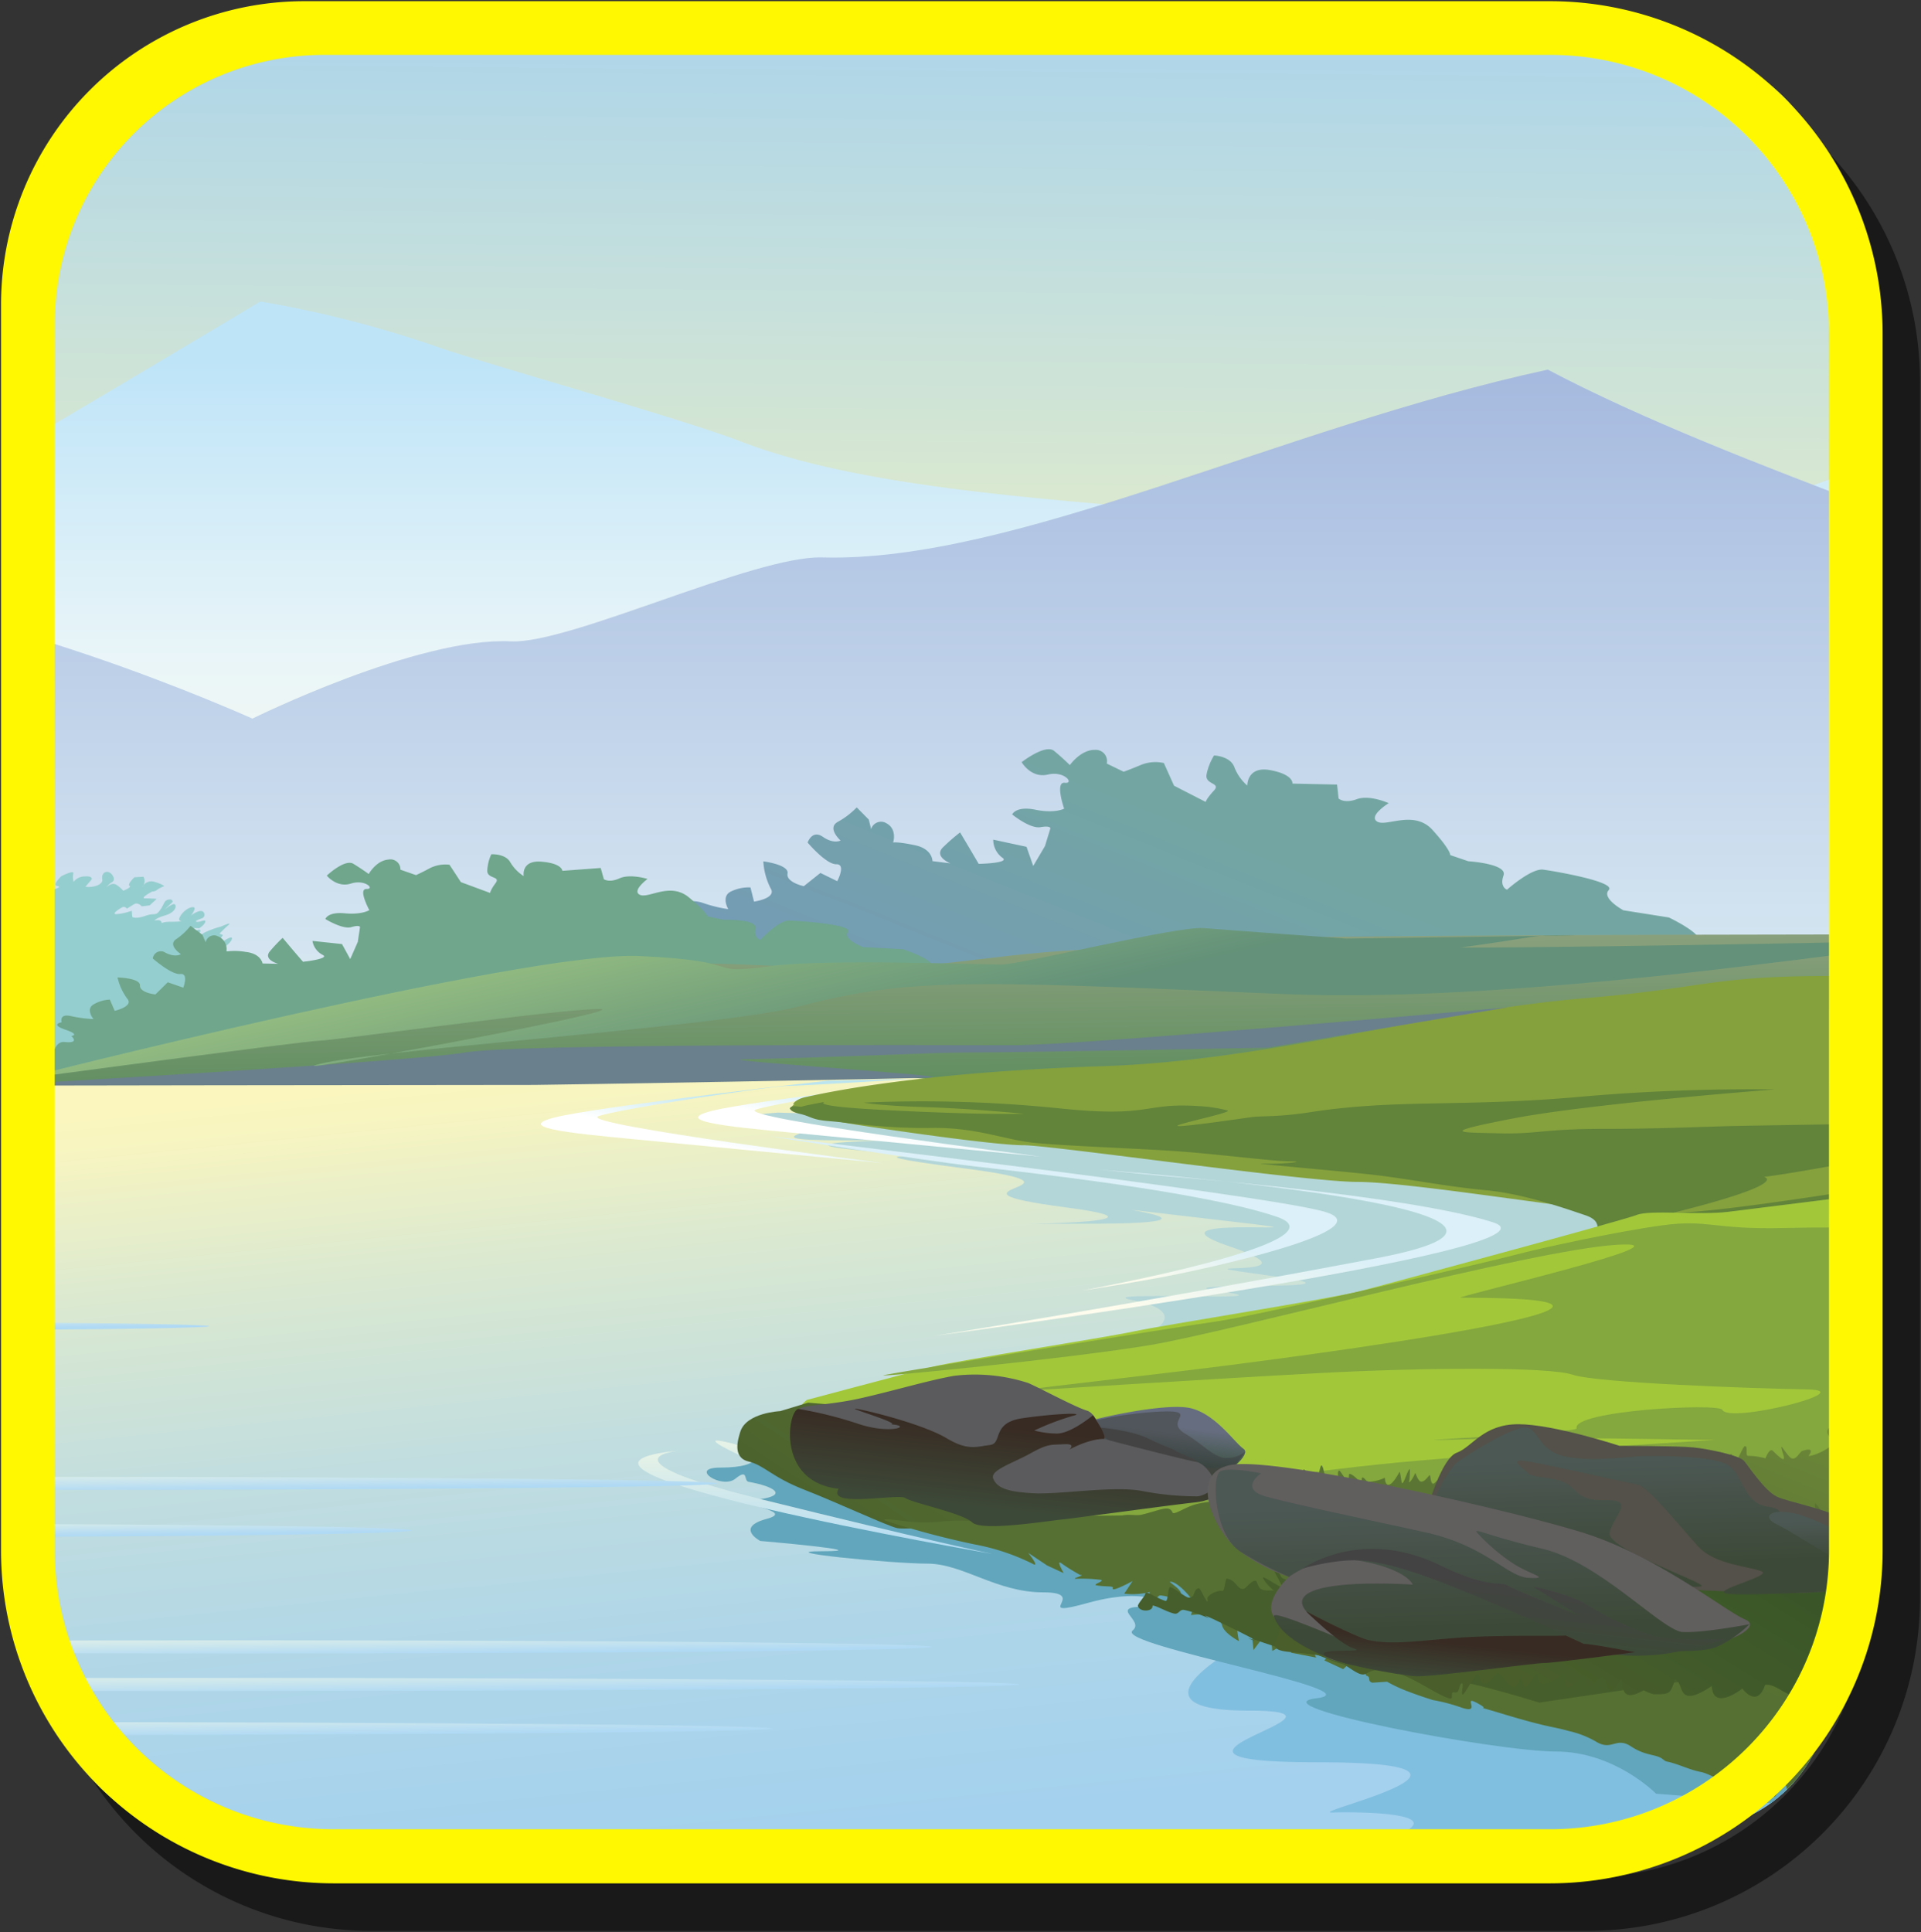 <svg id="Layer_1" data-name="Layer 1" xmlns="http://www.w3.org/2000/svg" xmlns:xlink="http://www.w3.org/1999/xlink" width="355" height="357" viewBox="0 0 355 357">
  <rect x="0" y="0" width="355" height="357" fill="#333333" stroke="none"/>
  <defs>
    <style>
      .cls-1 {
        fill: none;
      }

      .cls-2 {
        opacity: 0.5;
      }

      .cls-3 {
        clip-path: url(#clip-path);
      }

      .cls-4 {
        clip-path: url(#clip-path-2);
      }

      .cls-5 {
        clip-path: url(#clip-path-3);
      }

      .cls-6, .cls-9 {
        isolation: isolate;
      }

      .cls-6 {
        fill: url(#linear-gradient);
      }

      .cls-7 {
        fill: url(#linear-gradient-2);
      }

      .cls-8 {
        fill: url(#linear-gradient-3);
      }

      .cls-9 {
        fill: url(#linear-gradient-4);
      }

      .cls-10 {
        fill: #81bfe0;
      }

      .cls-11 {
        fill: #b3d6d8;
      }

      .cls-11, .cls-12, .cls-13, .cls-14, .cls-15, .cls-17, .cls-18, .cls-20, .cls-21, .cls-22, .cls-24, .cls-25, .cls-27, .cls-28, .cls-34, .cls-40, .cls-46, .cls-49 {
        fill-rule: evenodd;
      }

      .cls-12 {
        fill: url(#linear-gradient-5);
      }

      .cls-13 {
        fill: url(#linear-gradient-6);
      }

      .cls-14 {
        fill: url(#linear-gradient-7);
      }

      .cls-15 {
        fill: url(#linear-gradient-8);
      }

      .cls-16 {
        fill: #61a6bc;
      }

      .cls-17 {
        fill: url(#linear-gradient-9);
      }

      .cls-18 {
        fill: url(#linear-gradient-10);
      }

      .cls-19 {
        fill: url(#linear-gradient-11);
      }

      .cls-20 {
        fill: url(#linear-gradient-12);
      }

      .cls-21 {
        fill: url(#linear-gradient-13);
      }

      .cls-22 {
        fill: url(#linear-gradient-14);
      }

      .cls-23 {
        fill: url(#linear-gradient-15);
      }

      .cls-24 {
        fill: url(#linear-gradient-16);
      }

      .cls-25 {
        fill: #95cece;
      }

      .cls-26 {
        fill: url(#linear-gradient-17);
      }

      .cls-27 {
        fill: #6fa68c;
      }

      .cls-28 {
        fill: url(#linear-gradient-18);
      }

      .cls-29 {
        fill: #85a13d;
      }

      .cls-30 {
        fill: url(#linear-gradient-19);
      }

      .cls-31 {
        fill: #61833a;
      }

      .cls-32 {
        fill: #a2c83a;
      }

      .cls-33 {
        fill: #84a73e;
      }

      .cls-34 {
        fill: #6a808c;
      }

      .cls-35 {
        fill: url(#linear-gradient-20);
      }

      .cls-36 {
        fill: url(#linear-gradient-21);
      }

      .cls-37 {
        fill: url(#linear-gradient-22);
      }

      .cls-38 {
        fill: url(#linear-gradient-23);
      }

      .cls-39 {
        fill: url(#linear-gradient-24);
      }

      .cls-40 {
        fill: #5b5b5d;
      }

      .cls-41 {
        fill: url(#linear-gradient-25);
      }

      .cls-42 {
        fill: url(#linear-gradient-26);
      }

      .cls-43 {
        fill: url(#linear-gradient-27);
      }

      .cls-44 {
        fill: url(#linear-gradient-28);
      }

      .cls-45 {
        fill: url(#linear-gradient-29);
      }

      .cls-46 {
        fill: #535149;
      }

      .cls-47 {
        fill: url(#linear-gradient-30);
      }

      .cls-48 {
        fill: url(#linear-gradient-31);
      }

      .cls-49 {
        fill: #615e5e;
      }

      .cls-50 {
        fill: url(#linear-gradient-32);
      }

      .cls-51 {
        fill: url(#linear-gradient-33);
      }

      .cls-52 {
        fill: url(#linear-gradient-34);
      }

      .cls-53 {
        fill: #fff800;
      }
    </style>
    <clipPath id="clip-path">
      <rect class="cls-1" x="10.02" y="10.06" width="328.06" height="328.06" rx="26.14"/>
    </clipPath>
    <clipPath id="clip-path-2">
      <rect class="cls-1" x="1.29" y="0.22" width="341.79" height="341.79"/>
    </clipPath>
    <clipPath id="clip-path-3">
      <rect class="cls-1" x="-136.4" y="-1.46" width="614.19" height="345.48"/>
    </clipPath>
    <linearGradient id="linear-gradient" x1="171.59" y1="210.3" x2="174.41" y2="-104.06" gradientUnits="userSpaceOnUse">
      <stop offset="0.2" stop-color="#faf6be"/>
      <stop offset="0.35" stop-color="#ddeace"/>
      <stop offset="0.62" stop-color="#b2d7e7"/>
      <stop offset="0.75" stop-color="#a1d0f0"/>
    </linearGradient>
    <linearGradient id="linear-gradient-2" x1="165.77" y1="64.73" x2="165.77" y2="159.06" gradientUnits="userSpaceOnUse">
      <stop offset="0.02" stop-color="#bee4f8"/>
      <stop offset="0.6" stop-color="#e9f5f8"/>
      <stop offset="0.97" stop-color="#f9faee"/>
    </linearGradient>
    <linearGradient id="linear-gradient-3" x1="164.53" y1="68.26" x2="164.53" y2="225.07" gradientUnits="userSpaceOnUse">
      <stop offset="0.01" stop-color="#a6badf"/>
      <stop offset="0.9" stop-color="#e3f3f7"/>
    </linearGradient>
    <linearGradient id="linear-gradient-4" x1="163.16" y1="189.01" x2="182.3" y2="379.48" gradientUnits="userSpaceOnUse">
      <stop offset="0.01" stop-color="#faf6be"/>
      <stop offset="0.04" stop-color="#f8f5c0"/>
      <stop offset="0.2" stop-color="#d9e8d1"/>
      <stop offset="0.38" stop-color="#c1dddf"/>
      <stop offset="0.57" stop-color="#afd6e8"/>
      <stop offset="0.77" stop-color="#a4d1ee"/>
      <stop offset="1" stop-color="#a1d0f0"/>
    </linearGradient>
    <linearGradient id="linear-gradient-5" x1="8647.89" y1="238.45" x2="8643.87" y2="220.92" gradientTransform="matrix(-1.08, 0, 0, 1, 9531.49, 0)" gradientUnits="userSpaceOnUse">
      <stop offset="0" stop-color="#fdfced"/>
      <stop offset="0.99" stop-color="#dbf0f8"/>
    </linearGradient>
    <linearGradient id="linear-gradient-6" x1="8705.09" y1="203.66" x2="8702.91" y2="194.14" gradientTransform="matrix(-1.08, 0, 0, 1, 9531.49, 0)" gradientUnits="userSpaceOnUse">
      <stop offset="0.02" stop-color="#fff"/>
      <stop offset="0.99" stop-color="#bbe4ef"/>
    </linearGradient>
    <linearGradient id="linear-gradient-7" x1="8732.16" y1="204.88" x2="8729.97" y2="195.36" xlink:href="#linear-gradient-6"/>
    <linearGradient id="linear-gradient-8" x1="8677.62" y1="226.02" x2="8675.38" y2="216.23" xlink:href="#linear-gradient-5"/>
    <linearGradient id="linear-gradient-9" x1="8705.82" y1="267.21" x2="8705.54" y2="285.83" gradientTransform="matrix(-1.08, 0, 0, 1, 9531.49, 0)" gradientUnits="userSpaceOnUse">
      <stop offset="0" stop-color="#e5f2e7"/>
      <stop offset="0.99" stop-color="#7dd1f5"/>
    </linearGradient>
    <linearGradient id="linear-gradient-10" x1="8716.74" y1="269.16" x2="8716.45" y2="288.45" gradientTransform="matrix(-1.08, 0, 0, 1, 9531.49, 0)" gradientUnits="userSpaceOnUse">
      <stop offset="0" stop-color="#e5f2e7"/>
      <stop offset="0.98" stop-color="#afd9f4"/>
    </linearGradient>
    <linearGradient id="linear-gradient-11" x1="8894.09" y1="243.89" x2="8894.05" y2="246.54" xlink:href="#linear-gradient-10"/>
    <linearGradient id="linear-gradient-12" x1="8851.77" y1="272.28" x2="8851.71" y2="276.45" xlink:href="#linear-gradient-10"/>
    <linearGradient id="linear-gradient-13" x1="8874.8" y1="281.25" x2="8874.75" y2="284.75" xlink:href="#linear-gradient-10"/>
    <linearGradient id="linear-gradient-14" x1="8824.41" y1="309.16" x2="8824.34" y2="313.93" xlink:href="#linear-gradient-10"/>
    <linearGradient id="linear-gradient-15" x1="8866.31" y1="317.32" x2="8866.24" y2="322.09" xlink:href="#linear-gradient-10"/>
    <linearGradient id="linear-gradient-16" x1="8816.25" y1="302.47" x2="8816.19" y2="306.67" xlink:href="#linear-gradient-10"/>
    <linearGradient id="linear-gradient-17" x1="7860.67" y1="-254.21" x2="7842.25" y2="-295.71" gradientTransform="matrix(-1.24, 0.04, 0.02, 1.22, 10002.84, 214.33)" gradientUnits="userSpaceOnUse">
      <stop offset="0" stop-color="#749cb5"/>
      <stop offset="0.96" stop-color="#73a6a2"/>
    </linearGradient>
    <linearGradient id="linear-gradient-18" x1="206.77" y1="198.85" x2="206.43" y2="172.48" gradientUnits="userSpaceOnUse">
      <stop offset="0.01" stop-color="#628f62"/>
      <stop offset="0.99" stop-color="#8ca17e"/>
    </linearGradient>
    <linearGradient id="linear-gradient-19" x1="222.1" y1="273.01" x2="259.17" y2="310.55" gradientUnits="userSpaceOnUse">
      <stop offset="0.01" stop-color="#80a242"/>
      <stop offset="0.98" stop-color="#61833a"/>
    </linearGradient>
    <linearGradient id="linear-gradient-20" x1="8683.13" y1="256.6" x2="8700.3" y2="280.63" gradientTransform="matrix(-1.08, 0, 0, 1, 9531.49, 0)" gradientUnits="userSpaceOnUse">
      <stop offset="0" stop-color="#526b31"/>
      <stop offset="0.99" stop-color="#495e2b"/>
    </linearGradient>
    <linearGradient id="linear-gradient-21" x1="8544.67" y1="305.67" x2="8487.84" y2="177.59" gradientTransform="matrix(-1.08, 0, 0, 1, 9531.49, 0)" gradientUnits="userSpaceOnUse">
      <stop offset="0.01" stop-color="#567033"/>
      <stop offset="0.78" stop-color="#84a13d"/>
      <stop offset="1" stop-color="#a0c13a"/>
    </linearGradient>
    <linearGradient id="linear-gradient-22" x1="8657.29" y1="268.44" x2="8656.27" y2="259.74" gradientTransform="matrix(-1.08, 0, 0, 1, 9531.49, 0)" gradientUnits="userSpaceOnUse">
      <stop offset="0.01" stop-color="#324c32"/>
      <stop offset="0.99" stop-color="#666d80"/>
    </linearGradient>
    <linearGradient id="linear-gradient-23" x1="8656.84" y1="268.65" x2="8655.93" y2="260.85" gradientTransform="matrix(-1.08, 0, 0, 1, 9531.49, 0)" gradientUnits="userSpaceOnUse">
      <stop offset="0.01" stop-color="#323f38"/>
      <stop offset="0.99" stop-color="#51565c"/>
    </linearGradient>
    <linearGradient id="linear-gradient-24" x1="8657.37" y1="270.18" x2="8656.78" y2="265.09" gradientTransform="matrix(-1.08, 0, 0, 1, 9531.49, 0)" gradientUnits="userSpaceOnUse">
      <stop offset="0.01" stop-color="#3d4938"/>
      <stop offset="0.99" stop-color="#434343"/>
    </linearGradient>
    <linearGradient id="linear-gradient-25" x1="8685.07" y1="275.58" x2="8683.25" y2="259.96" gradientTransform="matrix(-1.08, 0, 0, 1, 9531.49, 0)" gradientUnits="userSpaceOnUse">
      <stop offset="0.01" stop-color="#3d4938"/>
      <stop offset="0.98" stop-color="#382b23"/>
    </linearGradient>
    <linearGradient id="linear-gradient-26" x1="8629.58" y1="275.58" x2="8585.69" y2="176.67" gradientTransform="matrix(-1.08, 0, 0, 1, 9531.49, 0)" gradientUnits="userSpaceOnUse">
      <stop offset="0" stop-color="#465e2b"/>
      <stop offset="0.99" stop-color="#78923b"/>
    </linearGradient>
    <linearGradient id="linear-gradient-27" x1="8540.77" y1="315" x2="8496.87" y2="216.09" xlink:href="#linear-gradient-26"/>
    <linearGradient id="linear-gradient-28" x1="8361.19" y1="-238.96" x2="8387.47" y2="-202.18" gradientTransform="matrix(-1.19, 0.05, 0.05, 1.13, 10309.32, 142.69)" gradientUnits="userSpaceOnUse">
      <stop offset="0.02" stop-color="#365427"/>
      <stop offset="0.99" stop-color="#495e2b"/>
    </linearGradient>
    <linearGradient id="linear-gradient-29" x1="183.83" y1="187.71" x2="176.28" y2="154.34" gradientUnits="userSpaceOnUse">
      <stop offset="0.04" stop-color="#639179"/>
      <stop offset="0.98" stop-color="#99c182"/>
    </linearGradient>
    <linearGradient id="linear-gradient-30" x1="8565.4" y1="289.76" x2="8566.01" y2="269.79" gradientTransform="matrix(-1.08, 0, 0, 1, 9531.49, 0)" gradientUnits="userSpaceOnUse">
      <stop offset="0.01" stop-color="#3d4938"/>
      <stop offset="0.99" stop-color="#4c5854"/>
    </linearGradient>
    <linearGradient id="linear-gradient-31" x1="8539.31" y1="289.49" x2="8539.55" y2="281.69" xlink:href="#linear-gradient-30"/>
    <linearGradient id="linear-gradient-32" x1="8601.67" y1="301.61" x2="8602.38" y2="278.27" xlink:href="#linear-gradient-30"/>
    <linearGradient id="linear-gradient-33" x1="8596.87" y1="299.33" x2="8595.67" y2="289.08" xlink:href="#linear-gradient-24"/>
    <linearGradient id="linear-gradient-34" x1="8604.8" y1="307.67" x2="8603.95" y2="300.37" xlink:href="#linear-gradient-25"/>
  </defs>
  <g>
    <path class="cls-2" d="M293.4,9.05H63.1a56.08,56.08,0,0,0-56,56V295.37A61.48,61.48,0,0,0,68.5,356.78H293.4a61.48,61.48,0,0,0,61.42-61.41V70.47A61.49,61.49,0,0,0,293.4,9.05Zm51.49,286.32a51.49,51.49,0,0,1-51.49,51.49H68.5A51.5,51.5,0,0,1,17,295.37V68.77A49.8,49.8,0,0,1,66.81,19H293.4a51.49,51.49,0,0,1,51.49,51.49Z"/>
    <g class="cls-3">
      <g class="cls-4">
        <g class="cls-5">
          <g>
            <path class="cls-6" d="M488.68,128.75c.47-12.66,1.21-25.32,2.32-37.95V-18.92H-144.69V200.62H488.38C487.87,176.67,487.8,152.7,488.68,128.75Z"/>
            <path class="cls-7" d="M488.19,128.94c.58-15.89,1.58-31.75,3.2-47.56a97.94,97.94,0,0,0-17,4.18C457,91.84,411.47,98.3,401,90.78c-6.26-4.51-12.13-9.69-22.18-13.85-26.78,1.83-73,31.32-111.4,23.44S170.65,94.5,137,81.61C125.25,77.1,89.35,67.15,80.54,64a204.49,204.49,0,0,0-32.42-8.29S10.87,78,4.51,81.58-101.33,100.22-149.29,92a72.3,72.3,0,0,1-10.57,3.54c.3,23.59.79,47.17,1.21,70.76,0,.86,0,1.72.05,2.58l646.19,12.72C487.42,164,487.55,146.47,488.19,128.94Z"/>
            <path class="cls-8" d="M488.65,128.75q.23-6.16.55-12.35c-17,3.62-21.17-.91-31.68-5.64-6.44-2.9-37.72,11.62-48,9-36.79-18-88.45-33-123.49-51.46C236.54,79,187.46,104,151.92,103c-12.5-.35-46.6,16-57.48,15.51-17.21-.86-47.79,14.27-47.79,14.27s-52.42-23.58-82.17-22.15c-6.93.34-63.69,21.24-99.64,21.24-2.74,0-12.29-.77-25-1.92q.33,18.09.66,36.18.25,13.85.42,27.7l647.43,8.29C487.85,177.64,487.76,153.19,488.65,128.75Z"/>
            <path class="cls-9" d="M492.54,341.9c-.29-35-2-70-3.16-105-.47-13.57-.88-27.15-1.14-40.72H-147.12V302.82q1.6,27.32,2.85,54.63H492.64Q492.61,349.68,492.54,341.9Z"/>
            <path class="cls-10" d="M256,340c-4.09.8-4.75,1.73,0,0Z"/>
            <path class="cls-10" d="M230.58,316.08c24.72,0-26.86,9.55,12.87,9.55s-2.59,9.44,2.77,9.28,22.68.08,11.15,4.55L256,340a49.08,49.08,0,0,1,25.31,2.27c21.25,7.59-7.11,1.4.55,7.59s10.18,0,17.85,6.18-8,5.77,2.37,8.44c4.45,1.14,5.35,2.15,4.12,2.91q10.26-.16,20.5-.36c47.14-.92,94.28-2.33,141.41-3.66L230.58,303.23S205.87,316.08,230.58,316.08Z"/>
            <path class="cls-11" d="M143.75,205.58s-15.34,1.09.83,1.85-10.82,3.28,11.37,3.28-18-.06,3.78,1.93-9.51-.37,18.33,3.23-8.62,3.63,19.06,7.25-31.56,3,3.85,3-13.26-5,21.57-1-14.38-1.3,4.57,5.15-14.76,2.42,7.85,5.49-23.67.89-9.2,2.9-25.67-.22-16.4,1.6,4.78,4.89,4.78,4.89l-9.85,2s132.62-13.06,99.9-25.61S143.75,205.58,143.75,205.58Z"/>
            <path class="cls-12" d="M203.15,216.13s98.78,7.35,51.18,16.36-81.66,14.35-81.66,14.35,119.18-15.9,103.2-21-61.27-8.58-61.27-8.58Z"/>
            <path class="cls-13" d="M182.19,198.46s-38.52,4.31-49.05,6.45,1.08,3.22,13.08,4.37l46.14,4.43s-57-7.22-52.68-8.69,32.33-5.58,34.88-5.58,23.25-1.31,23.25-1.31l-15.62.33Z"/>
            <path class="cls-14" d="M153.06,199.68s-38.52,4.31-49,6.45,1.09,3.22,13.08,4.37l46.14,4.43s-57-7.22-52.68-8.69,32.33-5.58,34.88-5.58,23.25-1.31,23.25-1.31l-15.62.33Z"/>
            <path class="cls-15" d="M142.22,209.94s90.84,10.65,102.46,13.93-21.8,10.65-30.88,12.29-13.81,2.3-13.81,2.3,49.41-9,36-13.61-46.14-8.2-56-9.34-37.79-5.57-37.79-5.57Z"/>
            <path class="cls-16" d="M152.12,286.63c-10.47,0,12.63,2.29,19.24,2.29s12.72,5.31,21.45,5.31-2.77,5,8.43,1.9,15.79.73,10.43.73c-7.14,0,0,2.51-2.37,4.43-3.36,2.71,45.49,11.09,34,12.51s33.24,9.84,44.19,9.84,18.55,7.8,18.55,7.8,31.87,2.36,27.84,2.73c-14.05,1.28-3.45,2.63-3.45,5.19,5.66,0,28.95,4.3,21.86,3.34S356.9,347,356.9,347L370.18,349s-.35,3.32,11.32,4.6c7.09.78,9,2.38,11.95,3.71-4.59,1.33,8.68,4.06,15.64,4.06,3.93,0,14,1.76,19.78,3.12q31.89-.9,63.79-1.79v-1.46c-46.55-11.67-99.88-24.92-107.07-26.36-12.75-2.55-108.91-26.6-112.46-27.88s-52.21-14.61-57.88-17.16c-4.68-2.11-67.43-19.35-76.42-23.22,1.44,1.43,2.9,4.56-5.75,4.56-5.93,0,.33,4.06,2.81,2.05s1.49.4,2.43.57c4.89.87,7.19,2.47,2.23,3.2-6.45,1,7.07,2.06,1.14,3.65s-1.2,4.08-1.2,4.08S162.58,286.63,152.12,286.63Z"/>
            <path class="cls-17" d="M139.79,268s16.2,10.1,26.08,12.09,26.79,4.47,26.79,4.47-36.31-6.76-53.07-14.32S139.79,268,139.79,268Z"/>
            <path class="cls-18" d="M125.78,268s-16.13,1.35,14.77,9,42.87,10.13,42.87,10.13S91,271.22,125.78,268Z"/>
            <ellipse class="cls-19" cx="-40.31" cy="245.05" rx="78.97" ry="0.81"/>
            <path class="cls-20" d="M-122,274.1c0-.67,57-1.21,127.28-1.21s127.27.54,127.27,1.21-57,1.21-127.27,1.21S-122,274.77-122,274.1Z"/>
            <path class="cls-21" d="M-115.19,282.78c0-.67,42.82-1.21,95.64-1.21s95.64.54,95.64,1.21S33.27,284-19.55,284-115.19,283.45-115.19,282.78Z"/>
            <path class="cls-22" d="M-119,311.24c0-.67,68.81-1.2,153.69-1.2s153.7.53,153.7,1.2-68.82,1.21-153.7,1.21S-119,311.91-119,311.24Z"/>
            <ellipse class="cls-23" cx="-10.4" cy="319.4" rx="153.18" ry="1.21"/>
            <path class="cls-24" d="M-85.22,304.31c0-.67,57.62-1.21,128.69-1.21s128.69.54,128.69,1.21-57.62,1.21-128.69,1.21S-85.22,305-85.22,304.31Z"/>
            <path class="cls-25" d="M-110.83,184.07c.13.2,2.91-.87,4.56-1.82,1-.57,1.06-1.34,1.34-1.08s2.55-.49,2.65-.18c.25.69-1.79,2.32-.62,2,1.71-.47-4.54,1.87-3.07,1.93a4.17,4.17,0,0,0,3.7-.07c-.28-.65.74-1.25,1.94-1.84,1,.3,1.65.78,1.84,1.45,0,0,1.6-2.42-.32-2.28s-1.12-3.07,0-2.71,1.67,1.26,1.75.51.63-1.71-.77-1.66a2.27,2.27,0,0,1-2-.83s.55-1.39,1.8-.8,3.87-1.14,3.87-1.14l1.4-.05s-2.86-.87-.18-1.63,4-1.79,3-.63-.62,1.7-.62,1.7,1.38-2.76,2.47-2,1,1.13,1,1.13l1.63-.59c-.29-.29-.57-.6-.86-.9,0,0,1.06-1.47,2.16-1.1s1.78.07,1.32.7,1.19-.38,1.19-.38,3.94-1,2.47-1.52-3.07-1.64-.92-1.88,2.44-.23,2.44-.23l.58.46s3-4.31,3.63-3.32-.55,1.39.33,1.42a2.27,2.27,0,0,0,1.57-.69l1.73-1.34,1.09.81,1.45-2.22,2.55-1.41s1.16.48.18,1.63,0,.86,0,.86,1.3-2,2.33-1.31.85,1.33.85,1.33l3.13-1s-2.8-.76-1.38-1.25l2.61-.87s-.46.2.2.77a1.9,1.9,0,0,0,1.63.28l1.41-.48,1,.69s-3.57.72-2.1,1.21.66.57,2.43.21,1.45,1.36,2.31-.45,1-2,2.09-1.21-2,2.73.34,1.85.84-1.81,2.61-1.74,3-2,2.46-.65A7.27,7.27,0,0,1-43.8,164l2-.46.58.46s-2,.89-1.65,1.45.58.45.58.45,2.54-1.41,2.15-.23-2.12,2.07-2.12,2.07,2.64-2.16,3.14-1.39-.84.94-.49,1.93,1.41,0,1.41,0,2.87.44,1.93-.57a2.47,2.47,0,0,1-.85-1.77l1.2-.81s1.65-1,1.41-.06-.1,1.19-.1,1.19,1.83,1.05,1.64-.58a4.48,4.48,0,0,1,.19-2.37s2.17-1.11,2.09-.35a1.8,1.8,0,0,1-.7,1.16,2.91,2.91,0,0,1,2.38-.77c1.33.27.06,1,.06,1s.07.11,1.56-.27,3.82-2.55,3.27-1.16a4,4,0,0,1-1.37,1.89l1.63-.15.57.89-1.77.36s-2.31.45-1.73.9,1.85.18.73.68a9.08,9.08,0,0,1-2.82.53l-.32,1.29c.12,1.09-1.51,1.24-.63,1.7a3,3,0,0,1,1,.7l1.71-.47-.11,1.61s3.5-1.26,3.07-1.93.48-1.49.48-1.49,1.4-.06,2.22-.13,3-.64,2.18-1.54.33-1.71.33-1.71,4.85-2.3,3.35-1.06a2.79,2.79,0,0,0-1.17,2.66s5.92-3.77,4.7-2.08a24.22,24.22,0,0,0-1.6,2.42s1.84.18,1.94-.57,1.65-1.45,1.65-1.45l.27,1.31,2.06.09.69-1.17,1.55.61-1,1.58L-4,167.18s1.33-.18.66.75l-1,1.39s1.74-1,2.83-.54A.89.89,0,0,1-1,170.12s3-.54,2.1-.93.43-2.79.43-2.79,1.84-.35,1.41.71a6.89,6.89,0,0,0-.48,1.48A4.67,4.67,0,0,1,5,167.13c1.68-.34.47-1,.47-1s-1.94-1.28-1-1.23A7.17,7.17,0,0,0,7,164.29l.77.69,2-.58s1.89-.52.83-.68.73-1.82.73-1.82,2.39-1.22,2.21-.51a3.72,3.72,0,0,0,.05,1.55,2.66,2.66,0,0,1,2.06-1c1.51-.12,1.3.53,1.3.53l-1.17,1.39A4.66,4.66,0,0,0,18,163.6c1-.44.92-1,.92-1s-.31-1.2.64-1.47,2,1.34,1.18,1.85a3.42,3.42,0,0,0-1.08,1s1-1.15,2-.39a6.53,6.53,0,0,1,1.12,1s1.65-.65,1.16-.91.89-1.58.89-1.58l1.68-.1a1.51,1.51,0,0,1,.18,1,1.65,1.65,0,0,1-.38.88,1.87,1.87,0,0,1,2.26-.93c1.58.49,1.78.79,1.78.79a5.8,5.8,0,0,0-1.32.67,1.3,1.3,0,0,1-.91.32S25.73,166,26.83,166s2.12.09,2.12.09l-1.29,1.2-1.47.18s-.68-.81-1.38-.41-1.36.84-1.36.84a.69.69,0,0,0-.94-.22c-.57.33-2.15,1.35-.8,1.22a11.17,11.17,0,0,0,2.63-.61l.1,1.14s.6.44,2.41-.2,1.83.14,2.68-1,.72-1.82,1.59-2,.76.45.76.45l-1.58,1.48s1.75-1.48,2.06-1-.15,1.49-1.88,2-1.93.93-1.93.93,1.1-.25,1.25.23,0,0,1.6,0a20.27,20.27,0,0,0,2.61-.13s-1.39.3-.72-.86A4,4,0,0,1,35,167.76s1.28-.49.89.39a3.45,3.45,0,0,1-.59,1s1.7-1.3,2.3-.62a.71.71,0,0,1-.23,1.13s-1.69.58-1,.67,1.69-.59,1.56,0-1.13,1.2-1.13,1.2-1.87-.19-1.84.35.27.67.27.67,2.2-1.53,1.72-.29A3.7,3.7,0,0,1,35.77,174l2-.58s-1.25-.47.07-1.13a16.45,16.45,0,0,1,3-1.08s2.18-1,1.39-.3-1.66,1.6-1.66,1.6l.64.27-.75,1.05.94,0s1.77-1.18,1.43-.25-1.95,1.66-1.51,1.85a10.66,10.66,0,0,1,1,.52l-2.83.54-.82.21s.32.25.26,1.15-.51.93.35.79,2.9-2.16,3.09-1.61-1.17,1.63-1.17,1.63l.89.15s1.7-1.07,1.56-.3-1.34,1.39-1.34,1.39l.24.37a4.73,4.73,0,0,1,1.89-.53c.81,0,.47,1,1,1.24s1.85-.35,1.85-.35-1.23.31-.65-.26A18.77,18.77,0,0,1,48.08,179a7.05,7.05,0,0,1,0,.77,1.38,1.38,0,0,0,.15.73s1.53-1.08,1.6-.24a4.16,4.16,0,0,1,0,1l1.82-.64s-.82,0,.13-.77S54,177.55,54.26,178a1.11,1.11,0,0,1,.1.9l.24.37s1-1.69,2-1.59,0,1.5,0,1.5l2-.52s-1.15.67-1.29,1.2,2,.14,2,.14,1.94-1.17,1.93-.69a10.18,10.18,0,0,1-.1,1.07s-.49.22,0,.41,2.44.1,1.62.55-1.44.72-1.44.72l.23.84s-.24-.61.89-.08.51,1,.51,1-.17.46,1,.64,1.09.7,1.09.7l-.22.65a1.77,1.77,0,0,1,2-.64c1.34.35.35,1.27.35,1.27l.07.6,2.45-.62a2,2,0,0,0-1.28,1.2c-.23.89-.06.9-.06.9s.32.25-.87.62,1.12,2.56,1.12,2.56l4,3.12,8.78,2.28s-220.45.7-225.89,1.85,28.2-8.33,34.79-14.88l-1.16,0Z"/>
            <path class="cls-26" d="M128.12,174.51c3.28,2.67-3.65-2.71-.38-2a26.83,26.83,0,0,1,5,1.46,10.57,10.57,0,0,0-4.49-4.22c-3.12-1.53-2.92-2.63-2.92-2.63a6,6,0,0,1,4.57-.28,25.39,25.39,0,0,0,4.68,1.15s-1.44-2.44.6-3.31a7.43,7.43,0,0,1,3.51-.7l.65,2.62s4.25-.6,3.08-2.44a12.61,12.61,0,0,1-1.36-5s4.78.59,4.48,2.24,3,2.35,3,2.35l3.07-2.45,3.11,1.52s1.7-3.17-.18-3.13-5.29-4-5.29-4,.82-2.45,2.82-1.06,3.27.68,3.27.68-2.6-2.3-.51-3.45a14.91,14.91,0,0,0,3.49-2.67l2.23,2.25.43,1.76a1.91,1.91,0,0,1,2.83-1.08c2.06,1.11,1.24,3.56,1.24,3.56s.78-.19,4.05.5,3.22,2.94,3.22,2.94l3.32.41s-3.17-1.24-1.34-3a36.74,36.74,0,0,1,3.12-2.72l2,3.36,1.44,2.45s6-.11,4.34-1.16a4.11,4.11,0,0,1-1.65-3.31l6.15,1.32,1.24,3.54,2.17-3.68,1-3.26s.1-.56-1.84-.23-5.22-2.35-5.22-2.35.67-1.61,4.3-.87,5.3-.2,5.3-.2-1.73-5,.11-4.78,0-2.26-3.11-1.52-4.85-2.29-4.85-2.29,4.37-3.42,6-2.08,2.91,2.62,2.91,2.62,2-2.86,4.64-2.81a2.08,2.08,0,0,1,2.18,2.53l3.11,1.51s1.2-.41,3.25-1.28a7.14,7.14,0,0,1,4.19-.33l1.88,4.19,5.85,3s.1-.56,1.51-2.08-1.7-1.06-1.35-3a10.51,10.51,0,0,1,1.39-3.51s3,.1,3.75,2.17a8.66,8.66,0,0,0,2.39,3.4s-.08-3.68,4.28-2.85,4.06,2.48,4.06,2.48l8.25.18.28,2.57s1,1,3.37.13,5.89.74,5.89.74-3.82,2.35-2.13,3.4,6.8-2.26,10.25,1.57S268,158,268,158l3.35,1.14s7.27.45,6.5,2.62.65,2.63.65,2.63,4.48-4,6.69-3.7,13.51,2.25,12.11,3.77S300,168.2,300,168.2l8.41,1.33s8,3.8,4.77,4.83.78,4,4.19,3.9,14.84-1,14.34,1.78,15.34,6.71,15.34,6.71-174.25-1.61-180.61-1.82-50.87-6.75-50.87-6.75,9.23-6.34,12.51-3.67Z"/>
            <path class="cls-27" d="M7.11,196.08c3.16,1.9,2-3.84,4.87-3.54s1.19-1.11,1.19-1.11,1.75-.2-1.12-1.18-.66-1.36-.66-1.36-.53-1.65,1.71-1.14a24.3,24.3,0,0,0,4.17.55s-1.55-1.87.09-2.75a6.55,6.55,0,0,1,2.94-.85l.89,2.08s3.58-.83,2.33-2.24a10.46,10.46,0,0,1-1.8-3.93s4.19.09,4.14,1.47,2.85,1.67,2.85,1.67L31,181.5l2.87,1s1.05-2.72-.56-2.53-5.07-2.86-5.07-2.86a1.49,1.49,0,0,1,2.29-1.1c1.9,1,2.9.29,2.9.29s-2.53-1.66-.88-2.76a11.94,11.94,0,0,0,2.66-2.47l2.2,1.66.6,1.39a1.57,1.57,0,0,1,2.29-1.1,2.51,2.51,0,0,1,1.53,2.79,11.7,11.7,0,0,1,3.54.08c2.89.3,3.15,2.14,3.15,2.14l2.9.06s-2.88-.75-1.53-2.33a28.65,28.65,0,0,1,2.34-2.47l2.17,2.58L56,177.72s5.18-.57,3.59-1.3a3.55,3.55,0,0,1-1.85-2.56l5.46.58,1.52,2.78,1.4-3.18.41-2.73s0-.47-1.61,0-4.79-1.49-4.79-1.49.37-1.36,3.58-1.06,4.54-.59,4.54-.59-2.14-3.95-.52-3.91-.27-1.84-2.88-1-4.46-1.47-4.46-1.47,3.33-3.14,4.91-2.18,2.84,1.89,2.84,1.89,1.37-2.49,3.63-2.67A1.85,1.85,0,0,1,74,160.7l2.87,1s1-.43,2.62-1.31a6.45,6.45,0,0,1,3.57-.61L85.17,163l5.41,2s0-.47,1-1.82-1.59-.72-1.53-2.33a8,8,0,0,1,.74-3s2.58-.16,3.5,1.46a7.82,7.82,0,0,0,2.49,2.58s-.54-3,3.31-2.67,3.82,1.69,3.82,1.69l7.1-.53.58,2.07s.95.72,2.91-.16,5.16.12,5.16.12-3,2.22-1.39,2.94,5.56-2.39,9,.44,3.43,3.52,3.43,3.52l3,.65s6.31-.22,5.93,1.61.89,2.09.89,2.09,3.34-3.6,5.28-3.56,11.91.73,10.89,2.09,2.81,2.81,2.81,2.81l7.4.4s7.34,2.45,4.72,3.55,1.19,3.23,4.1,2.83,12.64-2,12.57.29,14,4.21,14,4.21-150,12.88-155.51,13.23S0,200.38,0,200.38s2.57-4.44,5.74-2.53Z"/>
            <path class="cls-28" d="M374.71,184.75c-1.64-1-2.93-2-6.6-1.15.65-2.48,47-11.61,47-10.24-1.58-1-144.27-.83-186,0-11.08.21-5,2.32-13.32,2-23.11-.83-38,3-51.18,3.44-17.89.55-33-1.77-51.78-.38S-1.88,200.59-1.88,200.59l150-3.11s70.25,5.72,73.92,6,67.52-10,67.52-10L333.7,185s29.36.56,42.67-.28Z"/>
            <path class="cls-29" d="M293.75,231.45c80.82-6.15,144.64-9.81,195.07-11.86-.6-20.15-1-40.32-.83-60.47-20.49,2.23-56.93,7.94-71.54,9.82-18.83,2.42-65.17,11.39-77.72,11.39-22.66,0-23.36,2.21-45.68,4.09C263.67,186.89,234.4,196,203.92,197c-35.4,1.15-52.63,5.21-55,5.7s-2.7,1.87-2,1.17-1,1-1,1a76.34,76.34,0,0,0,11.8,2.86c6.27,1,26.15,3.88,31.38,3.88s52.31,6.78,61.72,6.78,38.71,4.85,50.22,5.82S293.75,231.45,293.75,231.45Z"/>
            <path class="cls-30" d="M152.31,203.64l2.2-.42A11.6,11.6,0,0,0,152.31,203.64Z"/>
            <path class="cls-31" d="M488.42,204.72c-11.5.55-25.11,1.27-25.11,1.27s-32.68,3.22-38.91,3.22-26.25,2.16-46.41,5.18-58.06,9.69-68.74,9.69c22.12-5.53,16.7-6.62,16.7-6.62s3.85-.37,19.49-3.31c28.76-5.4,39.78-7.39,14.25-6.8-11.86.28-31.14.55-38.25.69s-14.23.55-25.21.55-12.15,1-19.27.82-11.56,0,2.67-2.75S328,201.3,328,201.3a363,363,0,0,0-36.86,1.44c-21.44,1.85-33,.3-49,2.77-6,.93-9,.65-10.84.91-29,4.15-2.72-.73-4.48-1.23a25.44,25.44,0,0,0-5.36-.81c-10.37-.69-8.47,2.28-26.26.36a250.55,250.55,0,0,0-35.58-1s2.67.55,11.27.82,18.38,1.24,18.38,1.24-7.41.27-25.8-.69c-10.9-.57-12-1.14-11.09-1.51l-2.84.55c-2.07.41-.89.41-2.38.27s-1.77.83.6,1.38,2.07,1.1,5.63,1.37,10.38,1.38,18.68,1.24,13.64,2.2,19,2.75,18.09,1,25.79,1.51,18.39,1.92,21.65,1.92-1.49.55-5,.42,11.26,1.1,19,1.92,13.53,2.17,22.13,3c6.52.63,13.09,2.84,18.39,4.64,1.65.57,2.12,1.32,2.18,2.05.1,1.21-.93,2.36.56,2.43,5.63.27,13.67-2.21,15.15-2.76a23.88,23.88,0,0,1,4.45-.83s18.38-.68,44.18-2.47c19.78-1.37,96-11.67,129.08-16.45C488.45,206,488.44,205.34,488.42,204.72Z"/>
            <path class="cls-32" d="M489.38,236.92q-.57-16.41-1-32.84c-5,.14-9.29.22-9.29.22l-18.68,2L319.33,223.92c-5.39.66-14.37-.42-16.88.58s-46,12.72-51,14.05-36.62,6.32-42,7.48-32.32,5.33-37,6.49-23.34,6.15-23.34,6.15-17.34,12.26,54.65,17.69c42.75,3.22,179.84-1.26,286.85-5.53C490.2,259.53,489.76,248.22,489.38,236.92Z"/>
            <path class="cls-33" d="M489.38,236.92q-.33-9.36-.6-18.73c-28-.53-64.7-.31-71.39.24-10.05.83-13.64.67-22.62,2.17s-23,5.65-36.27,6.15-15.44-.17-28.72.16-14-1.66-22.62-.49-23,4.32-27.29,5.48-47,11.14-55.3,12.31-57.9,9.2-61.13,9.86S198,251,212.72,248.51s70.21-17.51,86-18.5-30.6,9.77-28.8,9.77c50.45,0-24.07,10.4-57.2,14.24-11.49,1.33-26.57,3.16-26.57,3.16s39.5-2.5,58.17-3.49,42-1.17,46.32.33,33.3,2.54,43.36,2.71-14.55,6.38-15.71,3.77c-.58-1.29-27.9.14-26.93,3.44.24.83-38.55,2.57-22.48,2.06,20.66-.66,44.74.15,47.79.05,3.92-.13-30,1.73-54.44,3.83-39.47,3.38-90.4,14.23-83.2,13.7C201.65,281.92,330.85,272.14,323,273c-5.09.54,56-3.91,105.45-8.34,27.29-2.45,50.36-5.89,58.28-6.12l3.47-.09Q489.76,247.67,489.38,236.92Z"/>
            <path class="cls-34" d="M234.23,193.59s-44.77.89-55.68.89c-7,0-21.31.83-41.13,1.26-6.6.14,40,3.06,34.51,3.37-3.74.22-70.43,1.36-73.17,1.36-24,0-100.76.13-100.76.13s78.46-4.43,87.9-6.12,88.29-1.35,101.37-1.35,91.36-7,91.36-7Z"/>
            <path class="cls-35" d="M144.18,260.74s-6.29.27-7.38,3.84c-.36,1.2-1.56,4.71,1.49,5.46s4.24,2.84,10.33,5.22,15.28,6.66,17.15,7.1,17.52-1.14,24.08-1.14,26-5.81,26-5.81c-7.85-2.61,3.27-3.28,3.27-3.7,0-1.64-6.16-6.8-12-6.8s-22-.57-31.16-2.51-26.62-3.22-26.62-3.22Z"/>
            <path class="cls-36" d="M164.54,281.28a158.58,158.58,0,0,0,15.56,4.09,40.75,40.75,0,0,1,10.69,3.56c1.54.89-.78-2-.78-2l3.47,2.32,3.09,1.43s-1.54-2.68-.39-1.79a34.64,34.64,0,0,0,3.47,2.14c1.16-.06-1.92.75-.77.69a26.56,26.56,0,0,1,4.59.21c.67.23-1.61.84-.87,1,1.79.31,3.25.06,3.05.51-.38.9,3.64-1.29,3.64-1.29-.51.77-1,1.54-1.54,2.32a12.71,12.71,0,0,0,4.75-.31c-.25.32.45.95.27,1.69,1.42.36.65-1.35,2.06-1,2.49.31,2.81,1.79,3.32,0,.45-.83-.92-1.67-1.92-2.5-.28-.15,1.3-.58,4.62,3.93l-.77,2.14,3.86-.35c-.39-.6-.78-1.19-1.16-1.79,0,0,2.7,2.68,3.08,4.11s3.09,2.85,3.09,2.85a21.26,21.26,0,0,1-.39-3c1-.13,2.39-2.62,2.32-2.68.26,2.44.51,4.88.77,7.32l3.08-4.11.39,4.29,3.47-2v2.33l4.62.89c-.25-.6-.51-1.19-.77-1.79v-.89l3.47,1.79-1.16,1.42,3.47,1.61,1.54-1.43c.26,1.07,2.45,1.55,2.71,2.62,1,.24.12,1.07,1.15,1.31l2.7-.18a27.46,27.46,0,0,0,3.79,1.77c2.31.89,4.69,1.62,4.69,1.62a33.13,33.13,0,0,1,5.39,1.43c3.86,1.25-.38-2.68,3.09-.71,1.19.67,1,.78.64.73.63.17,1.74.49,3.6,1.05,8.87,2.68,9.25,2.32,12.34,3.21a17.84,17.84,0,0,1,5.39,2.15c2.7,1.43,3.47-1.08,6.17.71S306,324.1,307.2,325s0,0,3.86,1.43,2.69.54,5.39,1.79.77,0,3.47,1.06,3.86-.35,3.86-.35l-.39,2.68s2.31-2.68,2.31-1.79S328,332,328,332l1.92-2.68.78,3.22s1.54-4.28,2.31-2.32a9.34,9.34,0,0,1,.77,3c.26.36.51.72.77,1.07,0,0-.77-3.92,0-3s3.09,4.1,3.09,4.1a7.74,7.74,0,0,1,6.55-3.74c-3.35,1.84-2.73,2.77-1.54,3.57-.22,1.2,5.74-1.42,6.5-1.9C348.32,334.54,345,337,345,337l8.09-1.78-1.54,2.32c.35,1,4.91-2.14,6.34-3.35a14.75,14.75,0,0,0-.94,5.13s3.93-5.3,3.55-4.22,2.23,4.05,2.23,4.05l.13-.1c.26,1,1.94,1.56,2.57,2.24,1.3-1.19,4.15-1.8,7.71-2.14l-2.31,2c2,5,2.82,4.07,3.47,2.32,0,0,4.23-3.75,4.23-2.14-4,2.67-1,5.68-.38,5.53l2.31-2.5,2.31,2.32,1.93-.53,2.31,1.07,3.86-1.07c.26.35.51.71.77,1.07l2.7,1.25s8.48.71,10.41,1.6-3.09,2.14,0,2.32,13.49,1.79,15.8,1.79,3.86,1.07,7.33,1.25a52.17,52.17,0,0,1,8.48,1.25c2.69.53,3.85.53,6.16.89s0,1.79,4.63,2.68,13.49,2.32,15.8,2.68a14,14,0,0,1,1.94.58l27.79-.77q0-10.38-.12-20.75c-.26-31-1.6-62-2.74-93-2.18.09-3.8-1-5.67-1.7-2.31-.9-1.88.71-1.88.71l-2.36-.18-3.47.36s-6,2-6,.6-2.92-3.95-2.92-3.95A13.68,13.68,0,0,0,469,248.3h0a7.64,7.64,0,0,0-3-1,45,45,0,0,1-4.62-.71l4.24,2c-.65.21.72,1.75.08,2s-3.29-.92-3.94-.71l-1.92-1.61-3.47-1.06s-.13.41,2.18,1.48,1.67,2.44,1.67,2.44a11,11,0,0,1-3.85,0c-2.32-.36-3.09-.39-3.09-.39s-7,.44-6.46,1c.12.12,3.37-.3,4.09-.17,3.09-.55,6.79,1.12,6.61,1.38-1,.29-1.92,0-2.57.25s-.59,1-1.46,1.23c.57-1.05-1.57-3.43-5.22-1-2.7.72-9.46.69-9.46.69.9.3,6.58.17,7.48.47,0,0,3.53-1.34,4.3-.27.24.33-4.59.68-4.64.94-.08.56,4.25.84,4.25.84l-4.62.72c-.16.72-5.7.38-6.5-.28s2.26,2.42,1.87,3-1.81.61-3,.18c-.47-.16-.9-1.2-1.22-1.18-.84.06,0,1.86-.36,2.25s-1.73,2.1-2.78,1.64c-.54-.24-.46-2.87-1.07-2.9s-.89,4.08-1.34,4c-1.09-.29-1.53-3.68-1.53-3.68-.8.33-.72,3.5-1.51,3.84-.62.26-2.11-2.32-2.73-2.06l-1.54,1.79a6.57,6.57,0,0,1-3.47-.36c-2.31-.72-6.55-.36-9.64-.72a4.72,4.72,0,0,0-4.46,1.7,11.67,11.67,0,0,0-4.24.18c-1.93.54-5.4.71-5.4,1.61s-2.31,2.49-4.24,1.24-7.71-1.24-7.71-1.24-2.31-.54-2.31-1.43-1.54,1.78-1.54,1.78l-1.93,2a1.29,1.29,0,0,0-2.31.17,8.51,8.51,0,0,1-3.49,2.56c.28-.3.07-.85-2.29-1.84-4.24-1.79-5-3-5-3v2l-2.69-.36s-7.52-1.5-10.6-.61-2.35.61-2.35.61.6-1.11-3.47-2.41c-2.7.9,2.92,2.23.23,2.59-3,.65-2.57-.93-4.63-2.68-1.16-.27,1,1.91.38,1.68a13.9,13.9,0,0,1-3.35-1.6,4.31,4.31,0,0,1-1.27-1.51s-.87.63,0,1.69c.35.42,3.05,1.07,3.05,1.53,0,1.6-2.31,2-2.31,2-.31-1.89.33-2.73-.2-2.11-.91,1.05-3.78,2.28-4.42,2.11,0,0,1.53-1.79-1.16-.89-.45.15-1.06,1.65-1.94,1.36-.61-.19-1.85-2.32-1.89-2.13-.17.7,1.89,4.22-1.54.79-.6-.61-1.17.75-1.43,1.33a12.87,12.87,0,0,0-3.22-.46c-.55,0,.09-1.95-.61-1.76-.35.09-1.26,2.66-1.77,3s-.39-1.8-.8-1.53a6.73,6.73,0,0,1-2.38,1.2,2.82,2.82,0,0,1-1-.19c-.33-.12-.47,1.27-.77,1.08s-.71-1.89-1-2.07c-.5-.35-.6,2-1,1.91s-1.12-2.37-1.37-2a3.77,3.77,0,0,0-.5,1c-.08,0-1.2,1.13-2.14,1.23-.37,0-.89-.45-1.49-.87s-.6,1.83-1.21,2c-.18,0-1-2.12-1.21-1.69a6,6,0,0,1-.9,1.37,4.41,4.41,0,0,1-3,.58c-1.48,0-.75-1.16-1.22-.8-1.54,1.25-4.24-.18-4.24-.18-.43,0-1.45,1.44-2.44,1.08-.46-.17-.84-2.39-1.27-2.33-.63.08-1.2,1.79-1.58,1.85-1.2.19-.51,1.12-1.41,1.12-.29,0-.33-2.39-.82-.89a2,2,0,0,1-1.38.83c-.55,0-.88-.69-1.17-.78-.46-.13,0-.88-.73-.88,0,0-.65.87-1.24.8-.36-.05-.58-1.1-.95-1-1,.29-1.7,1.38-2.54,1.41-1.31.06-1.07-1-2.59-.68-.56.11-.93,1.13-1.18.36s.32,1.25-3,1.25c-.27,0-.13-.9-.46-.9-.4.29-1.2,1.67-1.67,1.44-.28-.13-.23-1.95-.53-1.85-.65.22-1.14,2.37-1.55,2-.17-.16-.13-2-.72-1.44a3.15,3.15,0,0,1-.74.55,3,3,0,0,1-2.11-.06c-.61,0-1.21,1.07-1.51,1-.49-.12-.45-1.43-.58-1.57s-.8,1.13-1.53,1.18-1.12-1.77-1.21-1.55c-.66,1.58-1.36,2-1.06,1.36a19.56,19.56,0,0,0,.1-2.13c-.44.12-1,2.49-1.41,2.61-.2.06-.32-2.13-.52-2.07-1.93,3.56-2.66,2.39-2.7,1.07A8,8,0,0,1,253,273.8c-.57,0-.7-.66-1.17-.78s.17,2.12-.5.86c-.18-.34-1.63-1.76-2-1.49-.11.09.05,1.46-.35,1.23s-1.35-2.06-1.55-1.88c-.4.36.07,1.5-.29,1.65-.71.3-1.09-.23-2-.13-.31,0-.52-2.23-.89-2.48s-.71,3.43-1,3.58-.89-1.79-1.2-1.84-1-1.13-1.11-1c-.61.6,1.18,2.42-.27,2.15-1.92-.36-1.27,1-1.27,1l-2.7.36c-1.12.59,4.68.44,1.75.92-5.4,1.79-14.09.68-18.33,2.29-1.59.61-3.25,1.73-3.44,1.23-.58-1.48-2.34-.39-5.64.39-1.1.27-2.1-.13-3.64.16-9.25.18-10-.35-12.33.36s-.77-.18-6.55-.18-6.54.13-7.7,1a29.09,29.09,0,0,0-7.23,0,32.42,32.42,0,0,1-6.77-.18S161.08,280.21,164.54,281.28ZM363.2,337.7a2.38,2.38,0,0,0-.3.56C362.84,338.11,362.86,337.93,363.2,337.7Z"/>
            <g>
              <path class="cls-37" d="M229.82,267.71c-1.55-1-5.09-6.37-9.74-7.5s-18.16,2-19.93,2.69.45,4.39,5.76,6.22a99.67,99.67,0,0,0,17.49,4c2.66.14,8-4.39,6.42-5.38Z"/>
              <path class="cls-38" d="M226.5,269.41c-2.21-.14-4.21-2.55-7.53-4.53s.89-3.54-1.77-4-14.83,1-16.38,2.26,3.54,5.09,8.85,6.23,11.3,3.11,13.07,3.39,4.2-1,5.09-1.7a16.87,16.87,0,0,0,2.3-2.84,5.22,5.22,0,0,1-3.63,1.15Z"/>
              <path class="cls-39" d="M217.32,268.15c-.89-.71-1-.3-5-2.28S201,263.61,201,263.61s8.86,5.8,11.07,6.65,9.74,3.25,11.29,3,5.24-3,5.24-3-3.27,1.43-5.93.86l-2.15-1.55Z"/>
              <path class="cls-40" d="M224.43,276.75c-1.55,1.13-15.2.44-24.5,1.29s-14.17,2.12-16.61,1.13-4.42-5.23-5.75-6.37-9.52-2-13.95-2.26-10.18-1.13-11.29-2.83-5.54-6.51-4.65-7.36,5.31-.57,11.95-2.12,11.74-3.11,16.61-4A32,32,0,0,1,190,255.54c2,.85,8.85,4.53,10.85,5.1s3.1,5.23,3.1,5.23,14.61,3.82,17.05,4.24,5,5.51,3.46,6.64Z"/>
              <path class="cls-41" d="M196.61,266.86c-2.44.14-2.88-.14-6.2,1.7s-7.53,3.11-6.86,4.67,2.21,2.4,7.3,2.68,14.84-1.41,20.15-.42a53.24,53.24,0,0,0,10.19,1c1.32,0,3.32-1.55,3.32-1.55s1.33,2.12-3.77,2.68-21.66,2.86-24.53,3.15-14.78,2.23-16.55.53-11.15-3.61-12.36-4.5-14.61,1.92-12.32-1.71c-11.79-1.27-9.29-15.15-7.3-14.73a72.59,72.59,0,0,1,10.91,2.73c6,2,10.12.38,6.14.1,1.55-.28-9.3-3.4-6.2-2.83s12.4,3,16.38,5.38,5.54,1.56,8,1.27.22-4.1,6-4.95,12.18-1.13,9.3-.43a48.35,48.35,0,0,0-7.08,2.7,17.59,17.59,0,0,0,4,.56c2.66.14,6.86-3.39,6.86-3.39s2.71,3.92,2,4.38c-2.88,0-6.43,2-6.43,2S199.05,266.72,196.61,266.86Z"/>
            </g>
            <path class="cls-42" d="M231.31,303c.6.24.69.24.44.08C230.64,302.66,230.22,302.51,231.31,303Z"/>
            <path class="cls-43" d="M490.05,255.54c-3.76-.09-6.09-.45-4.79-1.53,4.29-3.56-20.15-.87-33.24-.87s-35.77,7.59-35.86,7.59a40.75,40.75,0,0,1-6.5,1.89c-.46.09-.73,0-1.33-.42-.23-.16-.22,1.44-.84,1.17-.38-.16-1.5-2.3-1.6-2.27-.92.28,1,2.57.16,2.8-.44.12-1.12-1.58-1.5-1.49-.65.16-.94,2.09-1.38,2.15s-1.52-1.45-1.51-1.6c.15-2-.48,1.66-.81,1.62-.67-.09-1.36.18-1.8,0s-.64-.81-.86-1-.34-.25-.34-.25-.94,1.48-1.63,1.48a1.81,1.81,0,0,1-2.28-1.42c-1.14,0-1.1,1.55-2.46,1.62s-4.11-1.33-5.44-1.2c-.33,0,1.76,1.64,1.44,1.67-.81-.22-4.85-2-5.34-1.32,1.13.27,2.72,2.21,1.16,2.13-.74.3-3.95-1.36-4.57-1.82-.25,0-.63,1.49-.86,1.51-.68.05-1.11-1.34-1.54-1.3l-.92.09c-.18,0,1.53,1.85,1.53,2.18-.16.34-2.21-.86-2.69-.36-.25.24,1.08,1.15-.88.75-.25-.05,1.14,1.29.58,1.53-.33.14-2.74-.91-2.76-.64,0,.42,1.67,1.4,1.5,1.49-.33.16-1.53-.51-2.08-.43s-.19.91-.54,1-1-1.17-1.59-1.06-1.7,1.25-2.51,1.16-1.41-1.41-2.37-1.58-.65,1.39-1.85,1.37a5.34,5.34,0,0,1-3.26-1.32c-.15-.21-.15,1-.09,1.17.68,2.11-1.62-1.7-1.89-1.68-.46,0,.45,2,0,2-3.7.34-7-1.17-7.78-.75-.57.28,6.53,1.56,6.76,1.84.12.47-5.19-.11-6.29-.41.73.39,1.49.88,1.94,1.06s2.5.89.72.71a22.15,22.15,0,0,1-4.7-.64c-.26.28,1.73,1,2,1.39s-1.22.51-1.41.7c1,1.95-.48.78-2.49-.17-.18.44-1,.43-2.79-.21-.36.16,1.35.88,1.53,1.23s-.62,1.13-.61,1.32-.79-.6-1.67-.9-1.15-.33-1.13-.21.32.39.54.69,1.71,1.89,1.44,2.13-2.33-.87-3.8-.93,2.31,1.27,2.3,1.57a1.29,1.29,0,0,1-1.18.6,11.7,11.7,0,0,1-2.08-.67c1.1.78,1.17,2.05-.44,1.42a17.85,17.85,0,0,1-1.42-1.81c-1.31-1.82.11,1.87-.48,1.72-.94-.25-1.21-1.54-1.76-1.39s-3.63-.07-4.21,0c-.32.05-6-1.72-6.37-1.87-.65-.32-.85,1.88-1.09,2-1.05.51.3,3.26-3.35,1.28-5.32-2.88,1.77,3.12-1.78,1.68s2.36,2.64-2.95,0c-.78-.39-.89,1.28-1.43,1.15-.89-.22-2-2.06-2.41-1.83-1.08.61-.92,2.27-2.06,1.88-3.55-1.2,0,.72-3.55,0a2,2,0,0,0-1.68.58c-.48.38-.87.79-1.23.78-1.21,0-1.81-1.6-1.81-1.6a5.22,5.22,0,0,1-1.82,1.54c-.65.19-1-.69-1.83-.52s1.69.69-1.45.39c-10-1,1,4.59,1,4.59s-7.67,2.64-13.58,1.44-20.67,0-23.62-.24-9.61,3.27-14.92,2.55c-1.33-.18-2.17-1.67-2.78-1.73s-1.52-1.15-2-.86c-.21.15,1.26,2.34,1.11,2.7-.24.58-2.1-.67-2.67-.84-.73-.22-.33-.77-1.51-1.67s1,2.24,1.15,3.11c.12.54-3.68-2.21-3.46-1.59.35,1.05,2.52,2.77,2,2.41-.27-.2-1.54.11-2.41-.37-.51-.29-.71-1.5-.94-1.51-.82-.07-1.66,1.25-2.11,1.44-1.19.51-1.48-1.66-3.25-1.83-.26,0-.41,2.3-.74,2.27-1.35-.16-2.89.95-2.83,1.37.34,2.07-1.22-1.92-1.59-1.87-1.15.17-.52,1.87-1.95,1.71-.47,0-2.74-1.86-3.29-1.93s-.37,2.74-.93,2.56c-2-.62-3.64-2.11-3.73-1.29,0,.35-1.47,1.89-1.35,2.26.35,1.13,2.68,1,2.68.06,0-.59,2.38.93,4,1.31.88.21,1-.84,1.85-.67,2.58.52,5.44,2,4.22,1.28-2-1.19,7.46,3.4,8.71,4.17,2.48.86,8.42,2.9,8.42,2.07,0-1.2,10.63,4.56,8.27,1.68s8.85,4.08,8.27.72,13,5.28,11.81,3.6,15.94,3.6,15.94,3.6,89.18-13.2,93.32-13.67c.43-.06,2.71,0,6.13.07s8.24-.41,13,.24c4.22.58,5,3.73,15.55,0,1.94-.69,5.08-.12,7.42-.23s3,1.45,4.9,1.25c.83-.08,3.21-1.87,4-2l2.31-.29c1.48-.2,2.89-.42,4.22-.64,2.29-.39,5.4.69,7.23.25s2.39-2.37,3.8-2.81a41.93,41.93,0,0,0,6.36-2.47,13.64,13.64,0,0,0,1.88-1.09h13.59s11.22,1,7.67-1,4.14,1.68,0-1.2,7.68,2.15,10-1.92,4.14,2.4,4.14-.48c0-.85.51-1.05,1.25-1C490.87,277,490.45,266.28,490.05,255.54Z"/>
            <path class="cls-44" d="M345.82,291.82c-15.59,2.32-66.42-5.77-73.48-4.11s-8.9,11.84-16.51,12.12-10.3-3.8-10.3-3.8-10.31,2.25-9.26,4.31-3.12,4.33,1.66,4.86,7.64.42,11.58,3.09,1.88-.42,7.16.44c3.92.64,8.87,4.52,11.25,5.12.83.2-.1-1.38.9-1.14s.71-1.4,1.29-1.66-.32,2.42.31,2c.35-.22,2.09-3.53,2.6-3.7.85-.27.16,4.24,3.66-.3,1.3.1,3.1,5.68,4.49.2.26,5.31,2,.05,3,.07.22,4.61,5.15-1.13,5,.11-.47,5.3,2.62.08,3.86.15.22,4.45,2.11.13,3.07.23,1.3.13.38,5.38,3.43.51.67.16-.6,4.78,4.22,2a7.72,7.72,0,0,0,1.87.74c3,0,3,0,3.91-2.71,1.88.55.08,5.67,6.81,1.19.24,4.76,5.65.47,5.65.47s2.71,3.79,4.2-.68c2.84-.41,5.42,4.75,7.64-.45,1.62.41,2.27-1.51,4.83-2.8-2.41,5.81,3-1.11,5.46-1.08a18.09,18.09,0,0,1,3.83-4c-1.15,3,1.78,3,2.94,2.12.94-.69,1.69-3,2.65-4.57s2.2-2.49,4.07,0c6.07-2.33-1.47-.82,1.74-3.39,2.43-1.95-5.94.55-1.62-2.91,1.16.78,3,2.17,8.22,3.07.75-.23-5.55-3-4.17-3C360.39,289.93,361.42,289.5,345.82,291.82Z"/>
            <path class="cls-45" d="M3.41,199.45s93.67-23.74,114.7-22.8,11.26,3.63,24.66,1.82c9.34-1.26,38.34-.27,42.09-.23s32.57-7.16,37.56-6.75,26.32,1.94,26.32,1.94,49.68-.63,41.5-.63-5.17.24-20.47,2.3c26.47,0,100.15-1.52,93.53-1.52-7.89,0-78.71,12.1-126,10.1-57.39-2.43-69.06-3.15-89.66,2.28-14.84,3.92-82.51,8.21-89.52,10.92-3.22,1.24,60-10.44,52.59-10.44S61.43,192.3,59,192.3,3.41,199.45,3.41,199.45Z"/>
            <g>
              <path class="cls-46" d="M358,288.9s-7.88-2.36-13.27-6.16-14.17-5.07-16.44-6.23-5.11-5.55-6-6.58-6.53-2.19-9.36-2.48-13.63-.29-13.63-.29-12.2-4-18.72-4-8.52,4.24-11.36,5.26-5.39,10.23-5.39,10.23l2.84,3.8s38.88,10.22,40.58,10.81,23.27,1.26,27.24,1,19-1.26,21-1.12c-2-.14,5.67-1.31,5.67-1.31Z"/>
              <path class="cls-47" d="M346.75,292c-3.4-.43-8.79-6.28-14.19-8.62s-1.42-4.38-5.95-5-4.54-6.14-7.38-7.75-11.92-1.6-15-1.6-9.37,1.16-14.76.14-5.11-5.41-7.66-5.41-10.78,5.12-12.49,6.43-3.68,5.55-4.25,6.72,2.55,5.26,2.55,5.26,29.23,9.06,30.65,9.36,16.46,2.33,16.18,1.46-17.6-6.87-17-9.79,4.82-6.14-.57-6-5.11-1.76-7.38-3.07-6.24-1-7.09-1.9-3.41-2.49-1.14-2.34,19.3,4.09,21.29,4.39,8.23,8.18,11.34,11.54,9.65,3.65,11.64,4.53-9.36,3.5-6.52,4.09,28.94-.73,33.48-1.32,9.08-1.46,9.08-1.46-11.35.73-14.76.29Z"/>
              <path class="cls-48" d="M355.78,291.11s-18.73-10.23-23.84-11.4-6.24.73-3.69,1.9,9.65,6,12.77,7.31,14.76,2.19,14.76,2.19Z"/>
            </g>
            <g>
              <path class="cls-49" d="M322.52,299.24c-3.3-1.25-16.26-11.8-30.16-16.09s-55.83-13.77-64.54-12.52-3.3,12.52,1.17,15.91a32.83,32.83,0,0,0,9.19,4.83s-5.65,5.19-2.12,8.05,8.43,7.12,11,7.48,27.84-.33,33,.21,17.91-1.43,19.08-1.43,14.61-2.15,17.44-2.15,9.18-3,5.89-4.29Z"/>
              <path class="cls-50" d="M311,301.57c-3.77-.18-15.31-12.88-25.91-15.38s-13.19-4.12-12-2.86a34.78,34.78,0,0,0,7.06,5.9c3.07,1.79,6.36,2.5,2.36,2.32s-7.78-5.9-19.08-8.4-24.27-5.19-29.45-6.62-.94-4.29-.94-4.29-5.89-1.26-7.54-.36-1.11,11.85,3.84,14.89a64.13,64.13,0,0,0,8.88,4.6,17.31,17.31,0,0,1,13.66-2.86c8.25,1.61,9.19,4.29,9.19,4.29s-18.14-1.25-20.26,2.51,13.66,9.65,14.61,10.55-20.55-8.95-20-7.22c1.65,5.47,13.19,8.83,14.37,9s17.44,0,24.74,0,20.49-3.22,23.32-3.22,15.79,1.61,19.55-.18a20.43,20.43,0,0,0,5.89-4.12s-8.48,1.62-12.25,1.44Z"/>
              <path class="cls-51" d="M295.66,305.32s-1.41-1.07-17-7.87-21-8.29-26-9-11.88,1.36-11.88,1.36,10.69-7.72,25.37-.57c9.18,4.47,11.07,2.86,12.48,3.75s13.19,5.55,13.19,5.55l-8.48-5.37s6.83,1.43,9.66,3.22a59.6,59.6,0,0,0,12,5.72c4,1.25,13.9.72,13.9.72s-7.77,2.68-13.66,3a36.18,36.18,0,0,1-9.66-.54Z"/>
              <path class="cls-52" d="M289.3,302.19c-.47.18-9.19-.09-17.2.27s-16,2-20.49.18-10.25-4.91-10.25-4.91,6,6,8.84,6.88-6.84-.18-5.42,1.25,13.73,3.69,16.79,3.87,21.84-2.44,23.72-2.44,16.89-2,16.89-2-9-1.7-9.45-1.52Z"/>
            </g>
          </g>
        </g>
      </g>
    </g>
    <path class="cls-53" d="M286.5.22H56.19a56.08,56.08,0,0,0-56,56v230.3A61.49,61.49,0,0,0,61.6,348H286.5a61.48,61.48,0,0,0,61.41-61.42V61.63A61.48,61.48,0,0,0,286.5.22ZM338,286.53A51.5,51.5,0,0,1,286.5,338H61.6a51.49,51.49,0,0,1-51.49-51.5V59.94A49.8,49.8,0,0,1,59.9,10.14H286.5A51.5,51.5,0,0,1,338,61.63Z"/>
  </g>
</svg>
